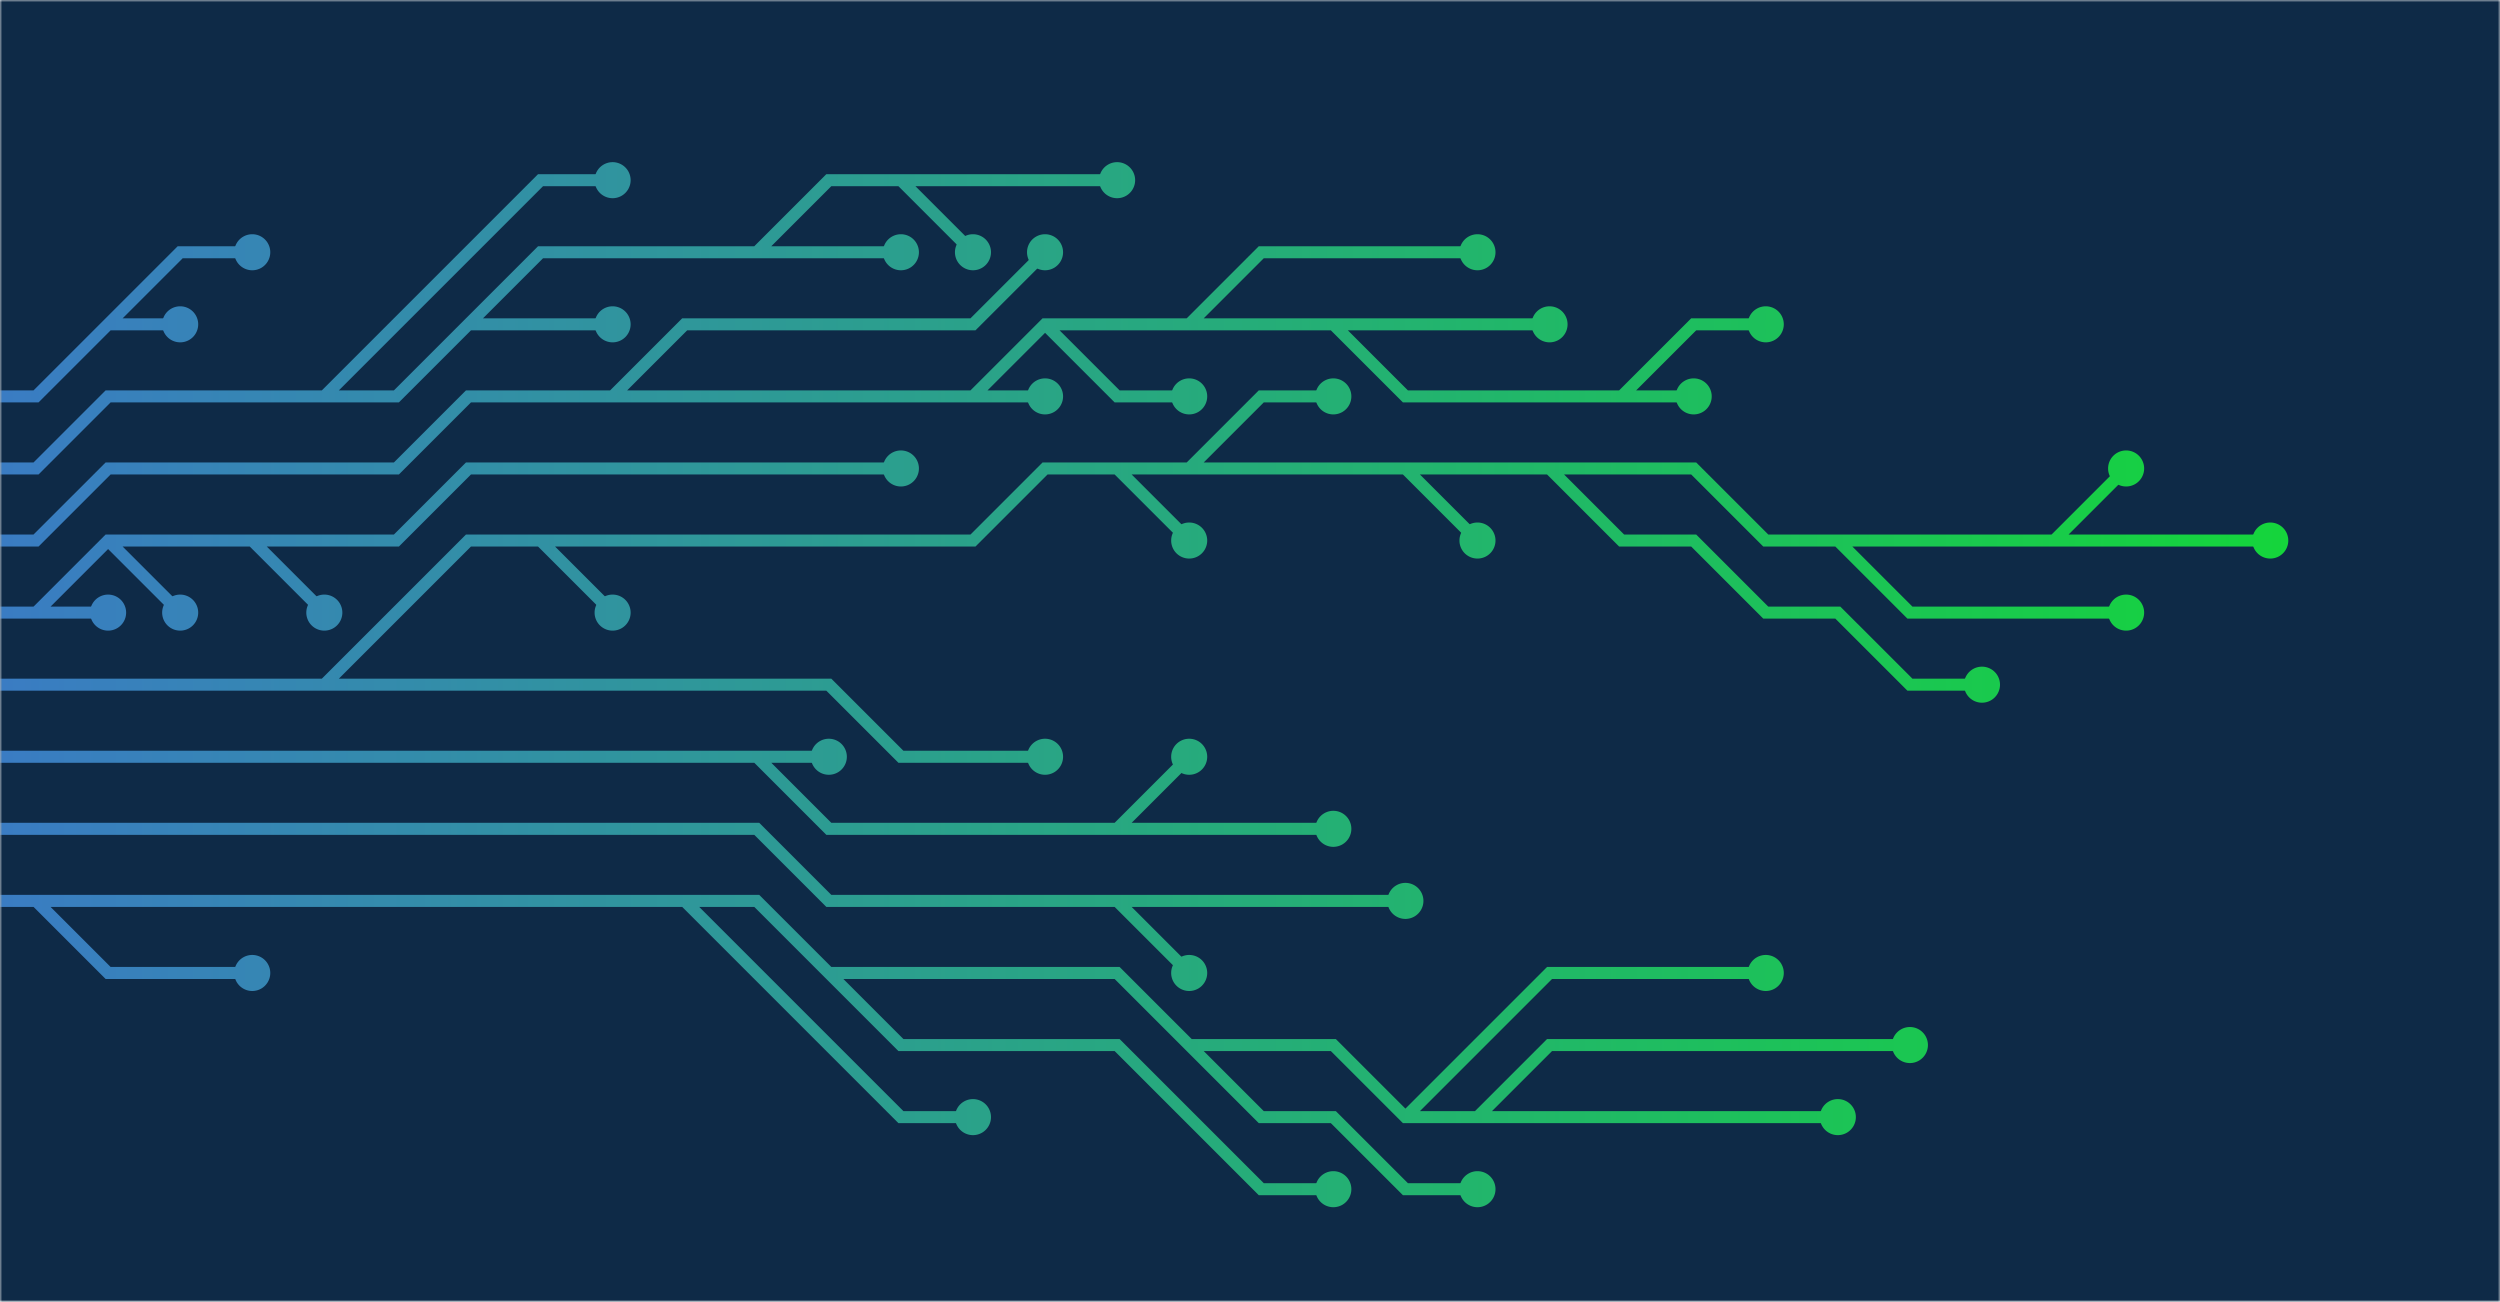 <svg xmlns="http://www.w3.org/2000/svg" version="1.1" xmlns:xlink="http://www.w3.org/1999/xlink" xmlns:svgjs="http://svgjs.com/svgjs" width="555" height="289" preserveAspectRatio="none" viewBox="0 0 555 289"><g mask="url(&quot;#SvgjsMask1366&quot;)" fill="none"><rect width="555" height="289" x="0" y="0" fill="#0e2a47"></rect><g mask="url(&quot;#SvgjsMask1368&quot;)"><path d="M312 104L328 120M72 152L88 152L104 152L120 152L136 152L152 152L168 152L184 152L200 168L216 168L232 168M120 120L136 136M264 104L280 88L296 88M456 120L472 104M408 120L424 136L440 136L456 136L472 136M344 104L360 120L376 120L392 136L408 136L424 152L440 152M248 104L264 120M-8 152L8 152L24 152L40 152L56 152L72 152L88 136L104 120L120 120L136 120L152 120L168 120L184 120L200 120L216 120L232 104L248 104L264 104L280 104L296 104L312 104L328 104L344 104L360 104L376 104L392 120L408 120L424 120L440 120L456 120L472 120L488 120L504 120" stroke="url(#SvgjsLinearGradient1367)" stroke-width="2.67"></path><path d="M500 120 a4 4 0 1 0 8 0 a4 4 0 1 0 -8 0zM324 120 a4 4 0 1 0 8 0 a4 4 0 1 0 -8 0zM228 168 a4 4 0 1 0 8 0 a4 4 0 1 0 -8 0zM132 136 a4 4 0 1 0 8 0 a4 4 0 1 0 -8 0zM292 88 a4 4 0 1 0 8 0 a4 4 0 1 0 -8 0zM468 104 a4 4 0 1 0 8 0 a4 4 0 1 0 -8 0zM468 136 a4 4 0 1 0 8 0 a4 4 0 1 0 -8 0zM436 152 a4 4 0 1 0 8 0 a4 4 0 1 0 -8 0zM260 120 a4 4 0 1 0 8 0 a4 4 0 1 0 -8 0z" fill="url(#SvgjsLinearGradient1367)"></path><path d="M24 120L40 136M56 120L72 136M8 136L24 136M-8 136L8 136L24 120L40 120L56 120L72 120L88 120L104 104L120 104L136 104L152 104L168 104L184 104L200 104" stroke="url(#SvgjsLinearGradient1367)" stroke-width="2.67"></path><path d="M196 104 a4 4 0 1 0 8 0 a4 4 0 1 0 -8 0zM36 136 a4 4 0 1 0 8 0 a4 4 0 1 0 -8 0zM68 136 a4 4 0 1 0 8 0 a4 4 0 1 0 -8 0zM20 136 a4 4 0 1 0 8 0 a4 4 0 1 0 -8 0z" fill="url(#SvgjsLinearGradient1367)"></path><path d="M248 184L264 184L280 184L296 184M168 168L184 168M-8 168L8 168L24 168L40 168L56 168L72 168L88 168L104 168L120 168L136 168L152 168L168 168L184 184L200 184L216 184L232 184L248 184L264 168" stroke="url(#SvgjsLinearGradient1367)" stroke-width="2.67"></path><path d="M260 168 a4 4 0 1 0 8 0 a4 4 0 1 0 -8 0zM292 184 a4 4 0 1 0 8 0 a4 4 0 1 0 -8 0zM180 168 a4 4 0 1 0 8 0 a4 4 0 1 0 -8 0z" fill="url(#SvgjsLinearGradient1367)"></path><path d="M296 72L312 72L328 72L344 72M136 88L152 72L168 72L184 72L200 72L216 72L232 56M232 72L248 88L264 88M264 72L280 56L296 56L312 56L328 56M216 88L232 88M360 88L376 72L392 72M-8 120L8 120L24 104L40 104L56 104L72 104L88 104L104 88L120 88L136 88L152 88L168 88L184 88L200 88L216 88L232 72L248 72L264 72L280 72L296 72L312 88L328 88L344 88L360 88L376 88" stroke="url(#SvgjsLinearGradient1367)" stroke-width="2.67"></path><path d="M372 88 a4 4 0 1 0 8 0 a4 4 0 1 0 -8 0zM340 72 a4 4 0 1 0 8 0 a4 4 0 1 0 -8 0zM228 56 a4 4 0 1 0 8 0 a4 4 0 1 0 -8 0zM260 88 a4 4 0 1 0 8 0 a4 4 0 1 0 -8 0zM324 56 a4 4 0 1 0 8 0 a4 4 0 1 0 -8 0zM228 88 a4 4 0 1 0 8 0 a4 4 0 1 0 -8 0zM388 72 a4 4 0 1 0 8 0 a4 4 0 1 0 -8 0z" fill="url(#SvgjsLinearGradient1367)"></path><path d="M248 200L264 200L280 200L296 200L312 200M-8 184L8 184L24 184L40 184L56 184L72 184L88 184L104 184L120 184L136 184L152 184L168 184L184 200L200 200L216 200L232 200L248 200L264 216" stroke="url(#SvgjsLinearGradient1367)" stroke-width="2.67"></path><path d="M260 216 a4 4 0 1 0 8 0 a4 4 0 1 0 -8 0zM308 200 a4 4 0 1 0 8 0 a4 4 0 1 0 -8 0z" fill="url(#SvgjsLinearGradient1367)"></path><path d="M104 72L120 72L136 72M72 88L88 72L104 56L120 40L136 40M200 40L216 56M168 56L184 56L200 56M-8 104L8 104L24 88L40 88L56 88L72 88L88 88L104 72L120 56L136 56L152 56L168 56L184 40L200 40L216 40L232 40L248 40" stroke="url(#SvgjsLinearGradient1367)" stroke-width="2.67"></path><path d="M244 40 a4 4 0 1 0 8 0 a4 4 0 1 0 -8 0zM132 72 a4 4 0 1 0 8 0 a4 4 0 1 0 -8 0zM132 40 a4 4 0 1 0 8 0 a4 4 0 1 0 -8 0zM212 56 a4 4 0 1 0 8 0 a4 4 0 1 0 -8 0zM196 56 a4 4 0 1 0 8 0 a4 4 0 1 0 -8 0z" fill="url(#SvgjsLinearGradient1367)"></path><path d="M264 232L280 248L296 248L312 264L328 264M184 216L200 232L216 232L232 232L248 232L264 248L280 264L296 264M328 248L344 232L360 232L376 232L392 232L408 232L424 232M8 200L24 216L40 216L56 216M312 248L328 232L344 216L360 216L376 216L392 216M152 200L168 216L184 232L200 248L216 248M-8 200L8 200L24 200L40 200L56 200L72 200L88 200L104 200L120 200L136 200L152 200L168 200L184 216L200 216L216 216L232 216L248 216L264 232L280 232L296 232L312 248L328 248L344 248L360 248L376 248L392 248L408 248" stroke="url(#SvgjsLinearGradient1367)" stroke-width="2.67"></path><path d="M404 248 a4 4 0 1 0 8 0 a4 4 0 1 0 -8 0zM324 264 a4 4 0 1 0 8 0 a4 4 0 1 0 -8 0zM292 264 a4 4 0 1 0 8 0 a4 4 0 1 0 -8 0zM420 232 a4 4 0 1 0 8 0 a4 4 0 1 0 -8 0zM52 216 a4 4 0 1 0 8 0 a4 4 0 1 0 -8 0zM388 216 a4 4 0 1 0 8 0 a4 4 0 1 0 -8 0zM212 248 a4 4 0 1 0 8 0 a4 4 0 1 0 -8 0z" fill="url(#SvgjsLinearGradient1367)"></path><path d="M24 72L40 56L56 56M-8 88L8 88L24 72L40 72" stroke="url(#SvgjsLinearGradient1367)" stroke-width="2.67"></path><path d="M36 72 a4 4 0 1 0 8 0 a4 4 0 1 0 -8 0zM52 56 a4 4 0 1 0 8 0 a4 4 0 1 0 -8 0z" fill="url(#SvgjsLinearGradient1367)"></path></g></g><defs><mask id="SvgjsMask1366"><rect width="555" height="289" fill="#ffffff"></rect></mask><linearGradient x1="0" y1="144.5" x2="555" y2="144.5" gradientUnits="userSpaceOnUse" id="SvgjsLinearGradient1367"><stop stop-color="#3a7cc3" offset="0"></stop><stop stop-color="rgba(17, 221, 47, 1)" offset="1"></stop></linearGradient><mask id="SvgjsMask1368"><rect width="555" height="289" fill="white"></rect><path d="M502 120 a2 2 0 1 0 4 0 a2 2 0 1 0 -4 0zM326 120 a2 2 0 1 0 4 0 a2 2 0 1 0 -4 0zM230 168 a2 2 0 1 0 4 0 a2 2 0 1 0 -4 0zM134 136 a2 2 0 1 0 4 0 a2 2 0 1 0 -4 0zM294 88 a2 2 0 1 0 4 0 a2 2 0 1 0 -4 0zM470 104 a2 2 0 1 0 4 0 a2 2 0 1 0 -4 0zM470 136 a2 2 0 1 0 4 0 a2 2 0 1 0 -4 0zM438 152 a2 2 0 1 0 4 0 a2 2 0 1 0 -4 0zM262 120 a2 2 0 1 0 4 0 a2 2 0 1 0 -4 0z" fill="black"></path><path d="M198 104 a2 2 0 1 0 4 0 a2 2 0 1 0 -4 0zM38 136 a2 2 0 1 0 4 0 a2 2 0 1 0 -4 0zM70 136 a2 2 0 1 0 4 0 a2 2 0 1 0 -4 0zM22 136 a2 2 0 1 0 4 0 a2 2 0 1 0 -4 0z" fill="black"></path><path d="M262 168 a2 2 0 1 0 4 0 a2 2 0 1 0 -4 0zM294 184 a2 2 0 1 0 4 0 a2 2 0 1 0 -4 0zM182 168 a2 2 0 1 0 4 0 a2 2 0 1 0 -4 0z" fill="black"></path><path d="M374 88 a2 2 0 1 0 4 0 a2 2 0 1 0 -4 0zM342 72 a2 2 0 1 0 4 0 a2 2 0 1 0 -4 0zM230 56 a2 2 0 1 0 4 0 a2 2 0 1 0 -4 0zM262 88 a2 2 0 1 0 4 0 a2 2 0 1 0 -4 0zM326 56 a2 2 0 1 0 4 0 a2 2 0 1 0 -4 0zM230 88 a2 2 0 1 0 4 0 a2 2 0 1 0 -4 0zM390 72 a2 2 0 1 0 4 0 a2 2 0 1 0 -4 0z" fill="black"></path><path d="M262 216 a2 2 0 1 0 4 0 a2 2 0 1 0 -4 0zM310 200 a2 2 0 1 0 4 0 a2 2 0 1 0 -4 0z" fill="black"></path><path d="M246 40 a2 2 0 1 0 4 0 a2 2 0 1 0 -4 0zM134 72 a2 2 0 1 0 4 0 a2 2 0 1 0 -4 0zM134 40 a2 2 0 1 0 4 0 a2 2 0 1 0 -4 0zM214 56 a2 2 0 1 0 4 0 a2 2 0 1 0 -4 0zM198 56 a2 2 0 1 0 4 0 a2 2 0 1 0 -4 0z" fill="black"></path><path d="M406 248 a2 2 0 1 0 4 0 a2 2 0 1 0 -4 0zM326 264 a2 2 0 1 0 4 0 a2 2 0 1 0 -4 0zM294 264 a2 2 0 1 0 4 0 a2 2 0 1 0 -4 0zM422 232 a2 2 0 1 0 4 0 a2 2 0 1 0 -4 0zM54 216 a2 2 0 1 0 4 0 a2 2 0 1 0 -4 0zM390 216 a2 2 0 1 0 4 0 a2 2 0 1 0 -4 0zM214 248 a2 2 0 1 0 4 0 a2 2 0 1 0 -4 0z" fill="black"></path><path d="M38 72 a2 2 0 1 0 4 0 a2 2 0 1 0 -4 0zM54 56 a2 2 0 1 0 4 0 a2 2 0 1 0 -4 0z" fill="black"></path></mask></defs></svg>